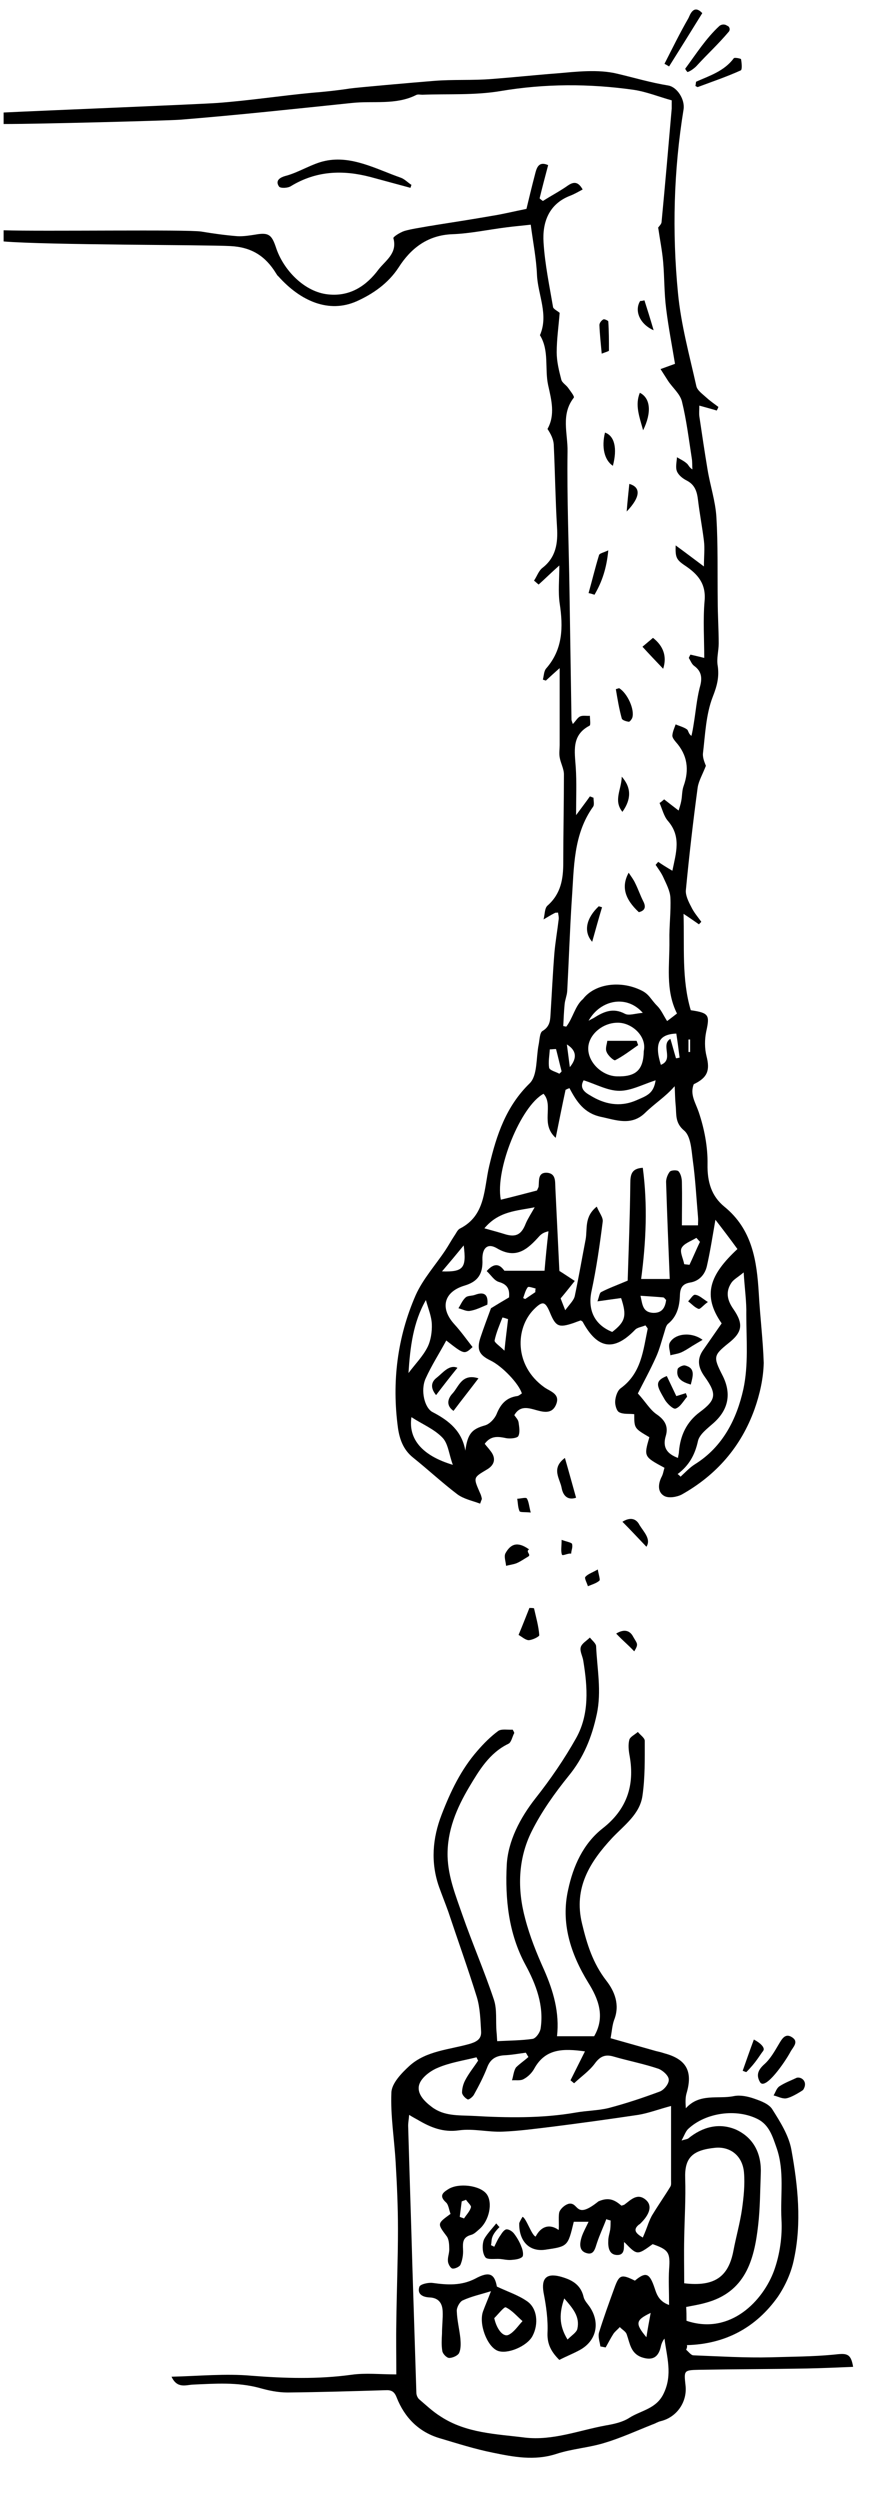 <?xml version="1.0" encoding="utf-8"?>
<!-- Generator: Adobe Illustrator 21.0.2, SVG Export Plug-In . SVG Version: 6.00 Build 0)  -->
<svg version="1.1" id="Layer_1" xmlns="http://www.w3.org/2000/svg" xmlns:xlink="http://www.w3.org/1999/xlink" x="0px" y="0px"
	 viewBox="0 0 269 760" style="enable-background:new 0 0 269 760;" xml:space="preserve">
<g>
	<path d="M208.8,714.3c0.7,0.6,1.5,1.7,2.2,1.7c7.9,0.3,15.8,0.8,23.6,0.6c6.4-0.2,12.7-0.2,19-0.8c3.8-0.4,5.3-0.7,6,3.7
		c-4.7,0.2-9.3,0.4-14,0.5c-11,0.2-21.9,0.2-32.9,0.4c-4.6,0.1-4.6,0.2-4.1,4.7c0.6,5-2.6,9.7-7.5,10.9c-0.9,0.2-1.6,0.7-2.5,1
		c-4.8,1.9-9.6,4.1-14.6,5.6c-4.8,1.5-10,1.8-14.8,3.4c-6.6,2.1-12.9,0.9-19.2-0.4c-5.5-1.1-10.8-2.8-16.2-4.4
		c-6.4-1.9-10.7-6.3-13.1-12.4c-0.7-1.8-1.6-2.3-3.4-2.2c-9.9,0.3-19.9,0.6-29.8,0.7c-2.9,0-5.8-0.6-8.6-1.4
		c-6.7-1.8-13.4-1.3-20.2-1c-2.1,0.1-4.8,1.3-6.5-2.4c8.4-0.2,16.4-1,24.3-0.3c10.2,0.8,20.3,1.1,30.5-0.3c4.3-0.6,8.7-0.1,13.6-0.1
		c0-5.9-0.1-10.8,0-15.7c0.1-9.5,0.5-19,0.5-28.5c0-6.7-0.3-13.5-0.7-20.2c-0.4-7.1-1.6-14.2-1.3-21.3c0.1-2.8,3.1-5.9,5.5-8.1
		c5.1-4.6,12.1-4.9,18.4-6.7c2.3-0.7,3.5-1.6,3.4-3.7c-0.2-3.5-0.3-7.2-1.3-10.5c-2.7-8.7-5.8-17.3-8.7-26c-0.9-2.5-1.9-5-2.8-7.5
		c-2.6-7.4-2-14.8,0.8-22c2.7-7,5.9-13.7,10.9-19.4c1.9-2.2,4-4.3,6.3-6c1-0.7,2.9-0.3,4.4-0.4c0.2,0.3,0.4,0.7,0.5,1
		c-0.6,1.1-0.9,2.9-1.8,3.3c-5.8,2.8-8.9,8.1-11.9,13.1c-3.8,6.4-6.8,13.3-6.6,21.2c0.2,6.3,2.5,11.9,4.5,17.7
		c3,8.6,6.7,17.1,9.6,25.8c1,3,0.5,6.5,0.8,9.8c0.1,0.9,0.1,1.7,0.2,2.8c3.8-0.2,7.3-0.2,10.8-0.7c1-0.2,2.2-1.9,2.4-3.1
		c1.1-7-1.4-13.5-4.6-19.4c-5.2-9.6-6.2-20.1-5.7-30.4c0.4-7.2,4-14.2,8.8-20.3c4.5-5.7,8.7-11.8,12.3-18.2
		c4.1-7.3,3.5-15.5,2.2-23.5c-0.2-1.4-1.1-2.9-0.8-4.1c0.3-1.2,1.8-2,2.8-3c0.7,0.9,1.9,1.8,1.9,2.7c0.3,6.8,1.7,13.6,0.2,20.6
		c-1.5,7-4,13.2-8.6,18.8c-4.2,5.2-8.2,10.8-11.2,16.8c-4.2,8.4-4.4,17.6-2,26.5c1.4,5.4,3.5,10.6,5.8,15.7
		c2.8,6.4,4.7,12.9,3.9,20.1c3.9,0,7.5,0,11.3,0c3.5-6,1.2-11.5-1.8-16.3c-5.4-8.8-8.4-18.2-6.1-28.3c1.5-7,4.5-13.9,10.5-18.6
		c7.3-5.7,9.8-13,8.2-22c-0.3-1.6-0.5-3.4-0.1-4.9c0.2-0.9,1.7-1.6,2.6-2.4c0.7,0.9,2.1,1.8,2.1,2.7c0,5.6,0.1,11.2-0.7,16.7
		c-0.8,5.6-5.5,8.9-9.2,12.8c-6.8,7.3-11.8,15.2-9.2,26c1.5,6.3,3.3,12.1,7.4,17.4c2.5,3.2,4.2,7.3,2.4,11.9
		c-0.6,1.6-0.7,3.5-1.1,5.6c4.6,1.3,9.2,2.6,13.8,3.9c0.9,0.2,1.7,0.4,2.6,0.7c6.7,1.8,8.7,5.5,6.7,12.2c-0.4,1.4-0.3,3-0.2,4.5
		c4.2-4.7,9.8-2.7,14.6-3.7c2-0.4,4.3,0.1,6.3,0.8c2,0.7,4.4,1.6,5.4,3.2c2.4,3.8,5,7.9,5.8,12.2c2,11,3.2,22.3,0.8,33.4
		c-0.8,4-2.6,8-4.9,11.4c-6.6,9.3-15.9,14.4-27.7,14.7C209.2,713.3,209,713.8,208.8,714.3z M189.9,681.5c0-0.2,0-0.4,0-0.5
		C189.8,681.1,189.9,681.2,189.9,681.5c-0.1,1.6,0.4,4.1-2.2,4c-2.4-0.1-2.7-2.4-2.6-4.4c0-1.1,0.4-2.2,0.6-3.4
		c0.1-0.9,0.1-1.8,0.1-2.7c-0.4-0.1-0.9-0.2-1.3-0.4c-0.9,2.4-2,4.7-2.8,7.1c-0.6,1.7-0.9,4-3.3,3.2c-2.3-0.7-2-3-1.4-4.9
		c0.5-1.5,1.3-2.9,2.1-4.6c-1.9,0-3.3,0-4.5,0c-1.8,7.5-1.8,7.5-8.7,8.5c-5,0.7-8-2.8-7.9-8c0-0.3,0.7-1.5,1-2c1.1,0.3,2.8,5.7,4,6
		c1.6-3.1,4.2-4,7-2c0.2-1.7-0.2-4.7,0.3-5.7c0.5-1,1.8-2.1,2.9-2.3c3-0.4,1.8,5,8.9-0.7c3.2-1.4,5-0.4,7,1.3
		c0.4-0.1,0.7-0.2,0.9-0.3c2-1.5,4-3.7,6.6-1.4c1.9,1.7,1.2,4.3-1.8,7.2c-0.1,0.1-0.2,0.2-0.3,0.2c-2,1.6-1.1,2.7,1.1,4
		c0.7-1.6,1.2-2.9,1.7-4.3c0.4-1,0.8-2,1.4-2.9c1.7-2.8,3.6-5.5,5.3-8.3c0.3-0.5,0.2-1.2,0.2-1.9c0-7.3,0-14.7,0-22.6
		c-3.8,1-6.9,2.2-10,2.7c-8.7,1.3-17.4,2.5-26.1,3.6c-5,0.6-10.1,1.3-15.1,1.5c-4.4,0.2-9-1-13.3-0.4c-4.9,0.7-8.7-0.9-12.6-3.2
		c-0.7-0.4-1.5-0.8-2.6-1.5c-0.1,1.4-0.3,2.3-0.3,3.3c0.4,14.4,0.9,28.8,1.3,43.2c0.4,12.7,0.8,25.4,1.2,38c0,0.7,0.4,1.6,0.9,2
		c2.1,1.8,4.1,3.7,6.5,5.2c7.8,5.1,16.9,5.3,25.6,6.4c8.5,1,16.5-2.2,24.7-3.7c2.4-0.4,5.1-1,7.1-2.3c3.6-2.3,8.3-2.7,10.5-7.5
		c2.7-5.7,0.9-11,0.2-16.6c-0.7,0.9-1,1.8-1.2,2.8c-0.8,3.1-2.7,3.9-5.7,2.9c-3.4-1.2-3.6-4.2-4.6-7c-0.3-0.9-1.4-1.4-2.1-2.2
		c-0.6,0.7-1.4,1.3-1.9,2c-0.9,1.4-1.6,2.8-2.4,4.2c-0.5-0.1-1.1-0.2-1.6-0.3c-0.2-1.4-0.8-3-0.4-4.3c1.4-4.5,3-8.9,4.6-13.3
		c1.5-4.2,2.1-4.5,6.3-2.4c3.1-2.6,4.3-2.4,5.7,1.4c0.8,2.1,1.1,4.7,4.7,6c0-4.1-0.2-7.5,0-10.8c0.4-5.1-0.1-6-5-7.7
		c-4.7,3.4-4.7,3.4-8.4-0.4C190.2,681.8,190,681.7,189.9,681.5z M160.8,625.3c-0.3-0.4-0.5-0.9-0.8-1.3c-2.2,0.3-4.4,0.7-6.7,0.8
		c-2.6,0.2-4.2,1.3-5.1,3.8c-1.1,2.8-2.5,5.5-4,8.2c-0.4,0.7-1.6,1.6-1.9,1.4c-0.8-0.4-1.7-1.4-1.7-2.1c0-1.3,0.4-2.7,1-3.8
		c1.1-2.1,2.6-3.9,3.9-5.9c-0.2-0.3-0.3-0.6-0.5-1c-4,1-8.1,1.6-11.8,3.2c-2.2,0.9-4.9,2.9-5.6,5c-0.9,2.7,1.4,5.1,3.8,6.9
		c3.7,2.8,8,2.5,12.3,2.7c10.6,0.6,21.1,0.8,31.5-1c3.4-0.6,6.9-0.6,10.1-1.4c5.3-1.4,10.4-3.1,15.5-5c1.3-0.5,2.8-2.4,2.7-3.6
		c0-1.2-1.8-2.8-3.1-3.3c-4.4-1.5-9.1-2.4-13.6-3.7c-2.6-0.8-4.2-0.1-5.8,2.1c-1.7,2.3-4.2,4-6.3,6c-0.4-0.3-0.7-0.6-1.1-0.9
		c1.4-2.8,2.8-5.6,4.4-8.8c-6.6-0.9-12-0.9-15.4,5.2c-0.7,1.3-1.9,2.5-3.2,3.2c-1,0.6-2.4,0.3-3.6,0.4c0.4-1.3,0.5-2.8,1.2-3.9
		C158.2,627.3,159.6,626.4,160.8,625.3z M208.2,694.1c9.3,1.1,13.5-2,15-10c0.8-4.2,2-8.4,2.6-12.6c0.5-3.6,0.9-7.4,0.6-11
		c-0.4-5.1-4.1-8-8.7-7.6c-7.2,0.7-9.4,3.2-9.2,9.3c0.2,6.1-0.2,12.2-0.3,18.3C208.1,684.9,208.2,689.5,208.2,694.1z M208.9,705.5
		c13.4,4.5,23.4-6.2,26.7-15.4c1.7-4.8,2.5-10.3,2.2-15.4c-0.4-7.3,1-14.7-1.5-21.8c-1.2-3.4-2.2-6.9-5.7-8.7
		c-6.5-3.3-15.8-2-21.1,2.9c-0.8,0.7-1.2,1.9-2.1,3.6c1.3-0.4,1.7-0.4,2-0.6c4.4-3.6,9.5-4.9,14.6-2.7c5.4,2.5,7.8,7.4,7.5,13.5
		c-0.2,5.2-0.2,10.5-0.8,15.6c-1.2,10.6-3.9,20.4-16.2,23.6c-1.8,0.5-3.7,0.8-5.7,1.2C208.9,702.6,208.9,704,208.9,705.5z
		 M198,703.1c-4.6,2.2-4.8,3.2-1.3,7.4C197.1,707.9,197.5,705.8,198,703.1z"/>
	<path d="M124.9,57.1c-4.1-1.1-8.1-2.2-12.2-3.3c-8.4-2.2-16.5-1.9-24.2,2.8c-0.9,0.6-3.2,0.7-3.6,0.1c-1.3-1.9,0.5-2.8,1.9-3.2
		c4-1,8.2-3.8,12.2-4.6c8-1.7,15.5,2.5,22.9,5.1c1.2,0.4,2.2,1.5,3.3,2.2C125.1,56.5,125,56.8,124.9,57.1z"/>
	<path d="M231.3,633c-1.3-2.2-0.6-3.8,1.3-5.5c1.8-1.6,3.1-3.9,4.4-6.1c1-1.7,2-3.4,4-2.1c2.2,1.4,0.3,3-0.5,4.5
		C238.9,626.8,232.9,635.5,231.3,633z"/>
	<path d="M211.6,26.1c0.2-0.6,0.1-1.2,0.3-1.3c4.1-1.8,8.5-3.2,11.4-7.1c0.2-0.3,2.2,0.1,2.2,0.3c0.2,1.1,0.4,3.2-0.1,3.4
		c-4.2,1.9-8.6,3.4-12.9,5C212.3,26.6,211.9,26.3,211.6,26.1z"/>
	<path d="M208.5,20.9c3.4-4.6,6.3-9.2,10.4-13c0.6-0.5,1.5-0.6,2.2-0.2c0.1,0.1,0.3,0.2,0.4,0.2c0.6,0.4,0.7,1.2,0.3,1.7
		c-3.3,3.9-6.3,6.6-9.7,10.3c-0.5,0.6-2,1.8-2.9,2C208.9,21.6,208.7,21.3,208.5,20.9z"/>
	<path d="M202.2,19.4c2.4-4.7,4.7-9.4,7.3-13.9c0.4-0.8,1.5-4.4,4.2-1.5c-3.7,6-6.9,11.1-10.1,16.2
		C203.1,19.9,202.6,19.6,202.2,19.4z"/>
	<path d="M239.1,637.9c-1.2,0.1-2.4-0.6-3.7-0.9c0.6-1,0.9-2.2,1.8-2.8c1.7-1.1,3.6-1.8,5.3-2.6c1.6-0.3,3.4,1.4,1.9,3.7
		C244.5,635.3,240.9,637.7,239.1,637.9z"/>
	<path d="M191.3,265.3c0.8,1.2,1.5,2.1,2,3.2c0.9,1.8,1.5,3.6,2.4,5.4c0.9,1.7,0.7,2.9-1.3,3.4C190.1,273.3,189,269.5,191.3,265.3z"
		/>
	<path d="M188.4,209.2c2.5,1.5,4.8,6.5,4,9c-0.2,0.5-0.8,1.3-1.1,1.2c-0.8-0.1-2-0.5-2.1-1c-0.8-2.9-1.3-5.9-1.8-8.9
		C187.7,209.4,188.1,209.3,188.4,209.2z"/>
	<path d="M179.1,180.3c1.1-3.9,2-7.7,3.2-11.6c0.2-0.5,1.3-0.7,2.8-1.4c-0.5,5.4-1.9,9.6-4.2,13.5
		C180.3,180.6,179.7,180.4,179.1,180.3z"/>
	<path d="M195.5,196.6c1.4-1.2,2.3-1.9,3.2-2.7c3.2,2.5,4.3,5.7,3.1,9.4C199.6,201,197.6,198.9,195.5,196.6z"/>
	<path d="M226,629.5c1.1-3.1,2.2-6.3,3.4-9.5c1.9,1,3.6,2.5,2.8,3.5c-1.1,1.4-2.1,3.4-5.1,6.4C226.7,629.8,226.3,629.6,226,629.5z"
		/>
	<path d="M195.7,130.8c-1.2-4.3-2.5-7.7-1-11.4C197.9,121,198.4,125.3,195.7,130.8z"/>
	<path d="M186.5,141.6c-2.6-1.7-3.5-5.7-2.4-10.1C187,132.5,187.9,136.3,186.5,141.6z"/>
	<path d="M183.1,107.5c-0.3-3.3-0.6-6-0.7-8.7c0-0.6,0.6-1.4,1.2-1.7c0.3-0.2,1.5,0.4,1.5,0.6c0.2,3,0.2,5.9,0.2,8.9
		C185.2,106.8,184.4,107,183.1,107.5z"/>
	<path d="M183.2,275.8c-1,3.3-1.9,6.6-3,10.5c-2.8-3.2-1.7-7.3,2-10.8C182.5,275.6,182.9,275.7,183.2,275.8z"/>
	<path d="M196.1,91.3c0.9,2.8,1.8,5.7,2.8,9.1c-4.3-1.9-5.9-6-4.1-8.9C195.3,91.5,195.7,91.4,196.1,91.3z"/>
	<path d="M189.2,236.1c3,3.4,2.9,6.9,0.2,10.7C186.6,243.3,189.1,240.1,189.2,236.1z"/>
	<path d="M191.5,147.1c3.5,1,3.5,3.9-0.8,8.4C190.9,152.8,191.2,150,191.5,147.1z"/>
	<path d="M200.2,69.3c-0.2,0-0.4,0-0.7,0C199.8,69.3,200,69.3,200.2,69.3C200.2,69.3,200.2,69.3,200.2,69.3z"/>
	<path d="M170.2,95.3c0-0.2,0-0.4,0-0.4C170.2,94.9,170.2,95,170.2,95.3L170.2,95.3z"/>
	<path d="M145.6,419c-2.8,3.7-5.2,6.7-7.6,9.9c-2.3-1.6-1.8-3.7-0.3-5.3C139.6,421.6,140.5,417.4,145.6,419z"/>
	<path d="M171.9,443.2c1.3,4.5,2.3,8.2,3.4,12.1c-2.7,0.9-4-0.8-4.4-3C170.4,449.5,167.6,446.4,171.9,443.2z"/>
	<path d="M139.2,415.8c-2.2,2.7-4.3,5.4-6.5,8.3c-1.9-2.3-1.4-4.1,0.2-5.3C134.8,417.3,136.7,414.7,139.2,415.8z"/>
	<path d="M196.7,470.2c-2.4-2.5-4.7-5-7.3-7.6c2.6-1.6,4.3-0.8,5.2,1C195.9,465.7,198.2,467.9,196.7,470.2z"/>
	<path d="M193,502c-2.4-2.5-3-2.8-5.5-5.4c2.6-1.6,4.3-0.8,5.2,1C193.9,499.7,194.4,499.7,193,502z"/>
	<path d="M148.3,396.6c-1.7,0.7-3.4,1.6-5.3,1.9c-1.1,0.2-2.3-0.5-3.5-0.8c0.7-1.1,1.2-2.4,2.2-3.3c0.7-0.6,1.9-0.4,2.9-0.8
		C147.6,392.5,148.6,393.8,148.3,396.6L148.3,396.6z"/>
	<path d="M205.8,424.4c1.1-0.3,1.9-0.6,2.9-0.9c0.2,0.6,0.5,1.1,0.3,1.2c-1.1,1.3-2,3-3.4,3.5c-0.7,0.3-2.6-1.5-3.3-2.7
		c-2.3-4-3.4-5.6,0.6-7.2C203.8,420.2,204.7,422.1,205.8,424.4z"/>
	<path d="M213.8,407.3c-1.2,0.7-2.2,1.3-3.2,1.9c-1.1,0.7-2.3,1.5-3.5,2c-1,0.4-2.1,0.5-3.1,0.8c-0.1-1.3-0.7-2.8-0.2-3.8
		C205.4,405.3,210.4,404.8,213.8,407.3z"/>
	<path d="M161,471c-1.2,0.7,0.8,1.6-0.3,2.2c-1.2,0.7-2.3,1.5-3.5,2c-1,0.4-2.1,0.5-3.2,0.8c-0.1-1.3-0.7-2.8-0.2-3.8
		C155.4,469.3,157.5,468.5,161,471z"/>
	<path d="M210.2,420.9c-2.7-0.8-4.6-1.9-4-4.7c0.1-0.5,1.6-1.3,2.3-1.1C211.6,415.9,210.9,418.2,210.2,420.9z"/>
	<path d="M215.4,395.8c-1.4,1-2.3,2.2-2.8,2.1c-1.2-0.4-2.1-1.5-3.2-2.3c0.7-0.7,1.5-2.1,2.1-2C212.7,393.7,213.7,394.7,215.4,395.8
		z"/>
	<path d="M181.9,477.1c0.3,1.7,0.8,3.1,0.5,3.4c-0.9,0.8-2.3,1.2-3.5,1.7c-0.3-1-1.1-2.4-0.8-2.8
		C178.8,478.5,180.2,478.1,181.9,477.1z"/>
	<path d="M170.9,468.1c1.6,0.6,3.1,0.8,3.2,1.3c0.2,1.2-0.2,1.6-0.3,2.9c-1-0.2-2.6,0.8-2.8,0.3
		C170.6,471.5,170.9,470.1,170.9,468.1z"/>
	<path d="M161.5,459.8c-1.7-0.2-3.2,0-3.4-0.4c-0.5-1.1-0.5-2.5-0.7-3.8c1,0,2.6-0.5,2.9-0.1C160.9,456.4,161,457.9,161.5,459.8z"/>
	<path d="M184.8,316.4c3.4,0,6.1,0,8.9,0c0.2,0.4,0.3,0.9,0.5,1.3c-2.3,1.6-4.5,3.3-7,4.6c-0.4,0.2-2.2-1.4-2.6-2.5
		C184.1,318.8,184.7,317.4,184.8,316.4z"/>
	<path d="M157.8,497c1.3-3.1,2.3-5.7,3.3-8.2c0.5,0,0.9,0,1.4,0.1c0.6,2.7,1.4,5.4,1.6,8.2c0,0.4-2.1,1.5-3.3,1.5
		C159.8,498.5,158.7,497.5,157.8,497z"/>
	<path d="M151.2,695.1c3.4,1.6,6.5,2.6,9.1,4.4c3.2,2.1,3.7,7,1.7,10.7c-1.7,3.1-7.7,5.6-10.6,4.4c-3.2-1.3-5.8-8.2-4.4-12
		c0.7-1.9,1.5-3.7,2.4-6.1c-3.2,1-6,1.6-8.6,2.8c-0.9,0.4-1.9,2.2-1.8,3.3c0.1,2.8,0.8,5.5,1.1,8.3c0.1,1.4,0.2,3.1-0.4,4.4
		c-0.4,0.8-2,1.5-3,1.5c-0.8,0-2-1.3-2.1-2.1c-0.3-1.7-0.2-3.5-0.1-5.3c0-2.3,0.3-4.6,0.2-6.8c-0.1-2.5-1.3-4.1-4-4.2
		c-2.1-0.1-3.8-1-3.1-3.2c0.2-0.8,2.7-1.4,4.1-1.2c4.4,0.6,8.6,0.9,12.9-1.3C149,690.3,150.5,691.3,151.2,695.1z M150.4,704.7
		c0.7,3.2,2.6,5.8,4.3,5.1c1.7-0.8,2.9-2.7,4.3-4.2c-1.7-1.5-3.2-3.3-5.1-4.2C153.4,701.2,151.6,703.5,150.4,704.7z"/>
	<path d="M170.2,717.4c-2.3-2.3-3.7-4.6-3.6-8.1c0.2-4.1-0.4-8.3-1.2-12.4c-0.7-4.2,0.8-5.9,4.9-4.9c3.4,0.9,6.4,2.3,7.3,6.3
		c0.3,1.2,1.3,2.1,2,3.2c3.1,4.8,1.8,10.2-3.2,12.9C174.4,715.5,172.3,716.3,170.2,717.4z M172.7,711.2c1.3-1.3,2.8-2.2,3-3.3
		c0.8-3.7-1.4-6.2-4-9.2C170.2,703.1,170,706.8,172.7,711.2z"/>
	<path d="M137.1,673c-0.5-1.3-0.6-2.8-1.4-3.5c-2.2-2-0.9-3,0.7-4c3.1-2,9.7-1.2,11.7,1.5c1.9,2.6,0.8,8.1-2.3,10.7
		c-0.8,0.7-1.6,1.5-2.5,1.7c-2.5,0.7-2.5,2.3-2.4,4.4c0.1,1.6-0.2,3.3-0.8,4.7c-0.3,0.6-1.8,1.3-2.5,1.1c-0.6-0.2-1.3-1.5-1.3-2.3
		c-0.1-1.2,0.5-2.5,0.4-3.8c0-1.2-0.1-2.7-0.7-3.6C133,675.9,133,676,137.1,673z M141.8,668.7c-0.4,0.2-0.8,0.3-1.3,0.5
		c-0.2,1.6-0.4,3.2-0.6,4.7c0.4,0.2,0.9,0.3,1.3,0.5c0.7-1.1,1.8-2.2,2.1-3.4C143.5,670.5,142.3,669.5,141.8,668.7z"/>
	<path d="M152,677c-3,3-2.2,4.1-2.6,5.5c0.3,0.2,0.7,0.3,1,0.5c0.6-1.2,1.1-2.4,1.9-3.5c0.5-0.8,1.2-1.8,1.9-1.8
		c0.8,0,1.8,0.7,2.3,1.4c0.9,1.2,1.7,2.6,2.2,4c0.4,0.9,0.7,2.6,0.2,3c-0.8,0.7-2.2,0.8-3.3,0.9c-1.2,0.1-2.4-0.2-3.5-0.3
		c-1.5-0.1-3.8,0.3-4.4-0.5c-0.9-1.2-1-3.4-0.6-4.9c0.3-1.4,3-4.2,3.9-5.4C151.3,676.2,151.7,676.8,152,677z"/>
	<g>
		<path d="M230.9,393.2c-0.6-10-2-19.5-10.5-26.4c-3.9-3.2-5.2-7.5-5.1-12.9c0.1-5.3-1-10.9-2.7-15.9c-1-2.9-2.7-5.3-1.5-8.4
			c4.2-2,5-4.2,3.9-8.5c-0.6-2.4-0.6-5.1-0.1-7.5c1.1-5,0.9-5.7-4.7-6.5c-2.8-9.4-1.9-19.3-2.2-29.3c2,1.3,3.4,2.3,4.7,3.2
			c0.2-0.3,0.5-0.5,0.7-0.8c-1.1-1.5-2.3-2.9-3.1-4.6c-0.8-1.5-1.7-3.4-1.6-4.9c1-10.5,2.2-20.9,3.6-31.3c0.3-2,1.5-4,2.5-6.6
			c-0.2-0.6-1-2.2-0.9-3.7c0.7-5.8,0.9-11.9,3-17.3c1.3-3.3,2-6,1.5-9.4c-0.4-2.2,0.3-4.5,0.3-6.8c0-4.3-0.3-8.6-0.3-13
			c-0.1-8.5,0.1-17-0.4-25.4c-0.3-4.9-1.9-9.6-2.7-14.5c-0.9-5.4-1.7-10.8-2.5-16.2c-0.1-0.9,0-1.9,0-3.2c2.1,0.6,3.7,1,5.3,1.5
			c0.2-0.4,0.4-0.7,0.5-1.1c-1.2-0.9-2.5-1.8-3.6-2.8c-1.2-1.1-2.8-2.2-3.1-3.5c-2.1-9.4-4.7-18.8-5.6-28.4
			c-1.8-18.6-1.3-37.2,1.7-55.7c0.5-3-1.9-6.8-4.6-7.3c-5.5-0.9-10.1-2.3-15.6-3.6c-5.8-1.4-12.5-0.6-18.3-0.1
			c-6.6,0.5-13.1,1.2-19.7,1.7c-6,0.5-11.9,0.1-17.9,0.6c-6.3,0.5-23.3,2-25.4,2.3c-3.9,0.6-7.7,1-11.5,1.3
			c-9.6,0.9-19.3,2.4-28.9,3.1c-5.5,0.4-52.7,2.3-65,2.9v3.5c10.9,0,49.1-1,53.6-1.3c17.5-1.4,35-3.3,52.4-5.1
			c6.5-0.7,13.3,0.7,19.5-2.4c0.5-0.3,1.3-0.1,1.9-0.1c7.9-0.3,15.9,0.2,23.7-1.1c13.6-2.3,27.1-2.3,40.6-0.4
			c4,0.6,7.9,2.2,11.6,3.2c0,1.5,0,2,0,2.5c-1,11.5-2,23.1-3.1,34.6c-0.1,0.6-0.7,1.1-1.1,1.7c0,0,0.1,0,0.1,0
			c0.5,3.5,1.2,6.9,1.5,10.4c0.4,4.7,0.3,9.4,0.9,14.1c0.7,5.7,1.8,11.3,2.7,16.8c-1.4,0.5-2.5,0.9-4.4,1.6c0.9,1.4,1.6,2.5,2.3,3.6
			c1.4,2.1,3.6,3.9,4.2,6.2c1.4,5.7,2.1,11.5,3,17.3c0.2,1.1,0.1,2.3,0.2,3.4c-1-0.6-1.2-1.4-1.7-1.8c-0.9-0.8-2-1.3-3-1.9
			c-0.1,1.5-0.5,3.1,0,4.3c0.5,1.2,1.8,2.2,3,2.8c2.5,1.3,3.1,3.4,3.4,5.9c0.5,4.2,1.3,8.3,1.8,12.4c0.3,2.3,0,4.7,0,7.8
			c-3.1-2.3-5.7-4.3-8.6-6.4c-0.1,3.5,0.1,4.3,2.8,6.1c3.9,2.6,6.5,5.5,6,10.8c-0.5,5.8-0.1,11.6-0.1,17.3c-1.6-0.4-2.9-0.7-4.2-1
			c-0.2,0.3-0.3,0.6-0.5,1c0.5,0.8,0.9,1.9,1.6,2.4c2.5,1.8,2.5,4,1.7,6.7c-0.9,3.6-1.2,7.3-1.8,10.9c-0.2,1.3-0.4,2.5-0.7,3.7
			c-1-0.7-0.9-1.7-1.4-2c-1-0.7-2.3-1-3.4-1.5c-0.4,1.1-0.9,2.2-1,3.3c-0.1,0.6,0.5,1.4,1,2c3.6,4,4.2,8.5,2.4,13.5
			c-0.5,1.4-0.4,3-0.7,4.5c-0.2,1.1-0.6,2.2-0.8,2.9c-1.7-1.3-3-2.3-4.4-3.4c-0.5,0.4-0.9,0.8-1.4,1.1c0.8,1.8,1.3,4,2.5,5.4
			c4.2,4.8,2.5,9.8,1.4,15.2c-1.7-1-3-1.8-4.3-2.7c-0.3,0.3-0.5,0.6-0.8,0.9c0.8,1.2,1.7,2.4,2.3,3.7c0.9,2,2.1,4.2,2.2,6.3
			c0.2,4.3-0.4,8.6-0.3,13c0.1,7.4-1.3,15,2.3,22.2c-0.9,0.7-1.8,1.4-3,2.3c-1.1-1.7-1.8-3.4-3-4.6c-2.1-2.1-2.4-3.6-5-4.8
			c-6.2-3-14-2-17.6,2.7c-2.4,2-3.1,5.9-5.1,8.4c-0.3-0.1-0.6-0.1-0.9-0.2c0.1-2.2,0.2-4.4,0.4-6.5c0.1-1.4,0.7-2.7,0.8-4.1
			c0.5-9.3,0.8-18.6,1.4-27.9c0.7-9.7,0.4-19.7,6.5-28.2c0.4-0.6,0.1-1.8,0.1-2.7c-0.4-0.1-0.7-0.3-1.1-0.4
			c-1.2,1.7-2.5,3.4-4.2,5.7c0-5.5,0.2-10-0.1-14.5c-0.3-4.8-1.4-9.8,4.2-12.7c0.4-0.2,0.1-2,0.1-3c-1,0.1-2.1-0.2-3,0.2
			c-0.8,0.4-1.3,1.4-2.2,2.3c-0.2-0.7-0.4-1-0.4-1.4c-0.2-12.9-0.4-25.7-0.6-38.6c-0.2-14.3-0.8-28.6-0.6-42.9
			c0.1-5.4-2.1-11.2,1.9-16.3c0.3-0.4-1.1-2.1-1.8-3.1c-0.6-0.8-1.8-1.5-2-2.4c-0.7-2.7-1.4-5.5-1.4-8.3c0-4,0.6-8,0.9-12l0,0
			c-0.7-0.6-1.8-1.1-2-1.7c-1.1-6.5-2.5-13.1-2.9-19.7c-0.4-6.1,1.6-11.7,8.1-14.2c1.3-0.5,2.5-1.2,3.8-1.9
			c-1.3-2.3-2.6-2.5-4.5-1.2c-2.4,1.7-5.1,3.1-7.6,4.7c-0.3-0.2-0.7-0.5-1-0.8c0.8-3.3,1.7-6.7,2.6-10.1c-2.9-1.3-3.5,0.8-4,2.8
			c-1,3.8-1.9,7.6-2.6,10.5c-4,0.8-7.2,1.6-10.4,2.1c-5.7,1-11.5,1.9-17.2,2.8c-1,0.2-2,0.3-3,0.5c-2.2,0.4-4.4,0.7-6.5,1.3
			c-1.3,0.4-3.5,1.8-3.4,2.2c1.3,4.6-2.4,6.8-4.5,9.5c-3.7,5-8.7,8.3-15.3,7.6c-7.3-0.7-13.7-7.5-15.9-14.2c-1.3-3.9-2.2-4.7-6.2-4
			c-1.9,0.3-3.8,0.6-5.6,0.5c-3.7-0.3-7.3-0.8-10.9-1.4c-4.2-0.7-48.6,0-60.2-0.4v3.4c13.2,1.1,61.6,1,68.9,1.4
			c6.6,0.3,10.8,3.1,14,8.3c0.2,0.3,0.4,0.7,0.7,0.9c6.8,7.6,15.4,11.3,23.8,7.6c4.9-2.2,9.6-5.4,12.8-10.3
			c3.7-5.8,8.8-9.8,16.3-10.1c5.5-0.2,11-1.4,16.6-2.1c2.3-0.3,4.7-0.5,7.3-0.8c0.7,5.4,1.7,10.3,1.9,15.3
			c0.3,6.1,3.6,12.1,0.9,18.3c2.9,4.7,1.4,10.2,2.5,15.2c1,4.5,2.2,9-0.2,13.3c1,1.5,1.8,3.1,1.9,4.7c0.4,8.4,0.5,16.8,1,25.2
			c0.3,4.8-0.3,9.1-4.4,12.3c-1.2,0.9-1.7,2.6-2.6,3.9c0.5,0.4,0.9,0.8,1.4,1.2c1.9-1.7,3.7-3.5,6.3-5.8c0,4.3-0.4,8,0.1,11.5
			c1.1,7.2,1,14-4.1,19.8c-0.7,0.8-0.7,2.2-1,3.4c0.3,0.1,0.6,0.2,0.9,0.3c1.2-1.1,2.5-2.3,4.2-3.8c0,8.2,0,15.8,0,23.4
			c0,1.2-0.2,2.5,0,3.7c0.3,1.8,1.3,3.5,1.3,5.2c0,8.9-0.2,17.9-0.2,26.8c0,5-0.7,9.5-4.8,13.1c-0.9,0.8-0.8,2.7-1.2,4.2
			c1.2-0.7,2.3-1.4,3.5-2c0.2-0.1,0.5,0,0.9-0.1c0.1,0.7,0.3,1.4,0.2,2.1c-0.4,3.4-1,6.8-1.3,10.2c-0.5,6.3-0.8,12.7-1.2,19
			c-0.1,1.9-0.4,3.5-2.4,4.7c-0.9,0.5-0.9,2.8-1.2,4.2c-0.8,4-0.3,9.3-2.7,11.7c-7.2,7-10.1,15.7-12.3,25c-1.7,7-1,15.2-9,19.2
			c-0.7,0.4-1.1,1.4-1.6,2.1c-1,1.5-1.8,3-2.8,4.5c-3,4.5-6.8,8.7-9,13.6c-5.6,12.8-7.3,26.4-5.4,40.4c0.5,3.4,1.6,6.6,4.6,9
			c4.5,3.6,8.8,7.6,13.4,11.1c2,1.5,4.6,2,7,2.9c0.4-1.2,0.6-1.4,0.5-1.6c-0.1-0.6-0.3-1.2-0.6-1.8c-2-4.6-2-4.5,2.2-7
			c2.4-1.4,2.8-3.5,1-5.7c-0.5-0.7-1.1-1.3-1.7-2.1c1.9-2.6,4.2-2.2,6.6-1.7c1.2,0.2,3.2,0,3.6-0.6c0.6-1.1,0.3-2.8,0.1-4.2
			c-0.1-0.8-0.8-1.5-1.3-2.2c1.6-2.8,3.9-2.3,6.1-1.7c2.5,0.7,5.3,1.6,6.6-1.5c1.4-3.3-1.8-4-3.6-5.3c-9.2-6.6-8.8-18-3.1-23.7
			c2.6-2.6,3.4-2.4,4.8,0.9c1.8,4.4,2.7,4.8,7.2,3.3c0.8-0.3,1.6-0.6,2.2-0.8c0.4,0.2,0.5,0.3,0.6,0.4c4.5,8.3,9.5,9.1,15.9,2.5
			c0.7-0.8,2.1-0.9,3.2-1.4c0.2,0.3,0.5,0.6,0.7,1c-1.4,6.6-1.9,13.5-8.2,18.1c-1,0.7-1.6,2.5-1.7,3.9c-0.1,1.1,0.4,3,1.2,3.4
			c1.3,0.7,3,0.4,4.6,0.6c0,4.3,0,4.3,4.6,7c-1.7,5.9-1.7,5.9,4.6,9.3c-0.3,0.9-0.4,1.9-0.9,2.8c-1.1,2.2-1.2,4.7,0.9,5.8
			c1.3,0.7,3.8,0.3,5.3-0.5c10.5-5.9,18-14.5,22.1-25.9c1.6-4.5,2.7-9.4,2.8-14.1C232.2,407.6,231.3,400.4,230.9,393.2z M213,377.5
			c-1.1,2.3-2.1,4.7-3.2,7c-0.5-0.1-1.1-0.1-1.6-0.2c-0.3-1.7-1.4-3.7-0.8-4.9c0.7-1.4,2.9-2.1,4.5-3.1
			C212.3,376.7,212.6,377.1,213,377.5z M209.5,316c0.2,0,0.4,0,0.5,0c0,1.3,0,2.6,0,3.8c-0.2,0-0.4,0-0.5,0
			C209.5,318.5,209.5,317.2,209.5,316z M205.8,314.2c0.4,2.6,0.7,4.9,1,7.3c-0.4,0.1-0.7,0.2-1.1,0.2c-0.6-2-1.1-3.9-1.7-5.9
			c-3.1,1.8,1.2,6.3-2.9,7.9C199.1,317.3,200.4,314.4,205.8,314.2z M195.6,307.9c-2.4,0.2-4.2,0.9-5.4,0.3c-3.7-2-6.6-0.6-9.6,1.3
			c-0.4,0.2-0.8,0.4-1.5,0.8C182.7,303.9,190.7,302.3,195.6,307.9z M187.9,310.9c4.3-0.1,9,4.1,8,8.6c-0.1,5.8-2.4,7.9-8.3,7.7
			c-4.5-0.2-8.7-4.3-8.6-8.6C179.1,314.5,183.4,310.9,187.9,310.9z M177.6,328.4c3.8,1.2,7.3,3.2,10.9,3.2c3.5,0,7-1.9,11-3.2
			c-0.6,4.1-2.7,4.7-5.9,6.1c-5.1,2.2-9.8,1.1-14-1.5C178,332.1,176.2,330.8,177.6,328.4z M173.4,324.4c-0.3-2.3-0.6-4.6-0.9-6.9
			C175.4,319.3,175.7,321.6,173.4,324.4z M167.3,319c0.6,0,1.2-0.1,1.9-0.1c0.6,2.3,1.1,4.5,1.7,6.8c-0.2,0.2-0.4,0.5-0.7,0.7
			c-1.1-0.6-2.9-1-3.1-1.8C166.8,322.8,167.2,320.8,167.3,319z M162.7,367c-1,1.8-2,3.3-2.7,4.9c-1.3,3.4-3,4.3-6.3,3.3
			c-1.9-0.6-3.8-1.1-6.3-1.8C151.8,368.1,157.4,368.1,162.7,367z M141.1,378.6c0.9,6.9-0.1,8.1-6.6,7.9
			C136.8,383.8,138.8,381.4,141.1,378.6z M129.6,395.2c0.7,2.6,1.7,4.9,1.8,7.3c0.1,2.3-0.3,5-1.3,7c-1.4,2.8-3.7,5.1-5.8,7.9
			C124.8,409.6,125.7,402,129.6,395.2z M125.2,430.8c3.2,2.1,6.9,3.6,9.4,6.2c1.8,1.8,2,5.1,3.2,8.3
			C128.4,442.5,124.2,437.4,125.2,430.8z M162.9,392.8c-1,0.7-2.1,1.4-3.1,2.1c-0.2-0.1-0.4-0.2-0.6-0.3c0.4-1.1,0.7-2.4,1.4-3.3
			c0.2-0.3,1.6,0.2,2.4,0.4C162.9,392,162.9,392.4,162.9,392.8z M165.7,386.3c-4.3,0-7.9,0-12.2,0c-0.8-1-2.4-3.3-5.4,0.1
			c1.3,1.2,2.3,2.9,3.7,3.3c2.8,0.8,3.3,2.4,3.1,4.7c-1.9,1.1-3.7,2.2-5.5,3.3c-1.1,3-2.2,5.9-3.2,8.9c-1.2,3.7-0.4,5.3,3.1,7
			c3.5,1.7,8.6,7,9.5,10c-0.5,0.3-1,0.8-1.5,0.8c-3.3,0.5-5,2.5-6.2,5.5c-0.6,1.4-2.1,3-3.5,3.4c-3.9,1.1-5.3,2.4-6,7.7
			c-1-5.9-4.9-9.1-9.9-11.7c-2.5-1.2-3.8-6.6-2.2-10.2c1.8-4,4.2-7.7,6.3-11.6c5.5,4.3,5.5,4.3,8,2c-1.8-2.3-3.5-4.7-5.5-6.9
			c-4.5-4.9-3.3-9.9,3.1-11.8c4-1.2,5.6-3.5,5.4-7.9c-0.1-3.4,1.5-5.1,4.3-3.5c6,3.6,9.5,0.3,13.1-3.7c0.6-0.6,1.3-1.1,2.7-1.4
			C166.4,378.6,166,382.7,165.7,386.3z M154.6,401c-0.3,2.8-0.7,5.6-1.1,9.6c-1.5-1.5-3.1-2.5-3-3.1c0.5-2.4,1.5-4.7,2.4-7
			C153.4,400.6,154,400.8,154.6,401z M195.6,355c-3.4,0.2-3.8,2-3.8,4.8c-0.1,10-0.5,20-0.8,29.5c-3.3,1.4-5.8,2.3-8.1,3.5
			c-0.5,0.3-0.6,1.5-1.1,2.8c2.8-0.4,5-0.7,7.2-1c1.8,5.4,1.3,7.2-2.7,10.3c-5.5-2.2-7.5-6.8-6.3-12.4c1.5-7,2.5-14,3.4-21.1
			c0.2-1.3-1.1-2.8-1.8-4.6c-3.9,3.1-2.8,6.8-3.4,10c-1.1,5.7-2.1,11.5-3.3,17.2c-0.3,1.3-1.5,2.4-2.9,4.3c-0.8-2-1.2-3.1-1.4-3.6
			c1.7-2,3-3.7,4.3-5.3c-1.4-0.9-2.7-1.8-4.6-3c0.1,0.3-0.1,0-0.1-0.4c-0.4-8.3-0.8-16.5-1.2-24.8c-0.1-2.1,0.2-4.5-2.6-4.7
			c-2.8-0.1-2.3,2.4-2.5,4.2c0,0.2-0.2,0.5-0.5,1.2c-3.5,0.9-7.2,1.9-11,2.8c-1.8-9.2,6.1-28.5,13-32.2c3.2,3.6-1.1,9.1,3.7,13.4
			c1.1-5.4,2-10,3-14.6c0.4-0.2,0.8-0.4,1.2-0.5c2.2,4.2,4.5,7.6,9.5,8.7c4.4,0.9,9.2,2.9,13.4-1.1c3.3-3.2,6.1-4.8,9.1-8.2
			c0.1,1.6,0.1,3.7,0.3,5.8c0.3,2.7-0.3,5.3,2.6,7.7c2,1.7,2.2,5.8,2.6,8.9c0.8,5.7,1.1,11.6,1.6,17.3c0.1,0.9,0,1.8,0,2.6
			c-1.8,0-3.2,0-4.9,0c0-4.4,0.1-8.7,0-13.1c0-1.1-0.3-2.5-1-3.3c-0.4-0.5-2.3-0.4-2.7,0.1c-0.7,0.9-1.2,2.3-1.1,3.4
			c0.3,9.7,0.7,19.5,1.1,29.2c-3.3,0-5.8,0-8.7,0C196.6,377.4,197.1,366.3,195.6,355z M194.9,393.9c2.7,0.2,4.8,0.3,6.9,0.5
			c0.3,0,0.6,0.5,0.9,0.8c-0.3,2.4-1.3,4-4,3.9C195.5,398.9,195.5,396.5,194.9,393.9z M202.6,436.5c0.8-2.7-0.1-4.7-2.7-6.5
			c-2.1-1.4-3.4-3.8-5.8-6.4c1.6-3.2,3.7-7,5.5-11c1.1-2.4,1.7-4.9,2.5-7.4c0.3-0.9,0.5-2.1,1.1-2.7c2.9-2.3,3.6-5.5,3.7-8.9
			c0.1-2.1,0.8-3.3,3-3.7c2.8-0.4,4.6-2.4,5.2-5c1-4.4,1.7-8.9,2.6-14.1c2.4,3.1,4.6,6,6.7,8.9c-8.4,7.8-10.8,14-4.8,22.6
			c-1.9,2.7-3.8,5.5-5.7,8.2c-2,2.9-1.3,5.5,0.6,8.1c3.7,5.2,3.4,7-1.6,10.7c-4,3-5.9,7.1-6.3,12c0,0.6-0.2,1.1-0.3,1.9
			C203.1,442,201.5,440.1,202.6,436.5z M226.2,422.3c-2,9-6.2,17.5-14.7,22.8c-1.6,1-3,2.5-4.4,3.8c-0.3-0.3-0.6-0.6-0.9-0.8
			c3.5-2.6,5.3-5.9,6.2-10.1c0.5-2,2.8-3.7,4.6-5.3c4.7-4.1,5.7-9.1,2.8-14.7c-2.8-5.5-2.7-6,1.9-9.7c4.2-3.3,4.6-5.8,1.5-10.3
			c-1.9-2.7-2.5-5.3-0.6-8.1c0.7-1,1.9-1.6,3.7-3.1c0.3,5,0.9,8.9,0.8,12.8C227.1,407.1,227.8,414.9,226.2,422.3z"/>
		<path d="M149.2,397.7C149.2,397.7,149.3,397.7,149.2,397.7C149.3,397.6,149.3,397.6,149.2,397.7L149.2,397.7z"/>
	</g>
</g>
</svg>
